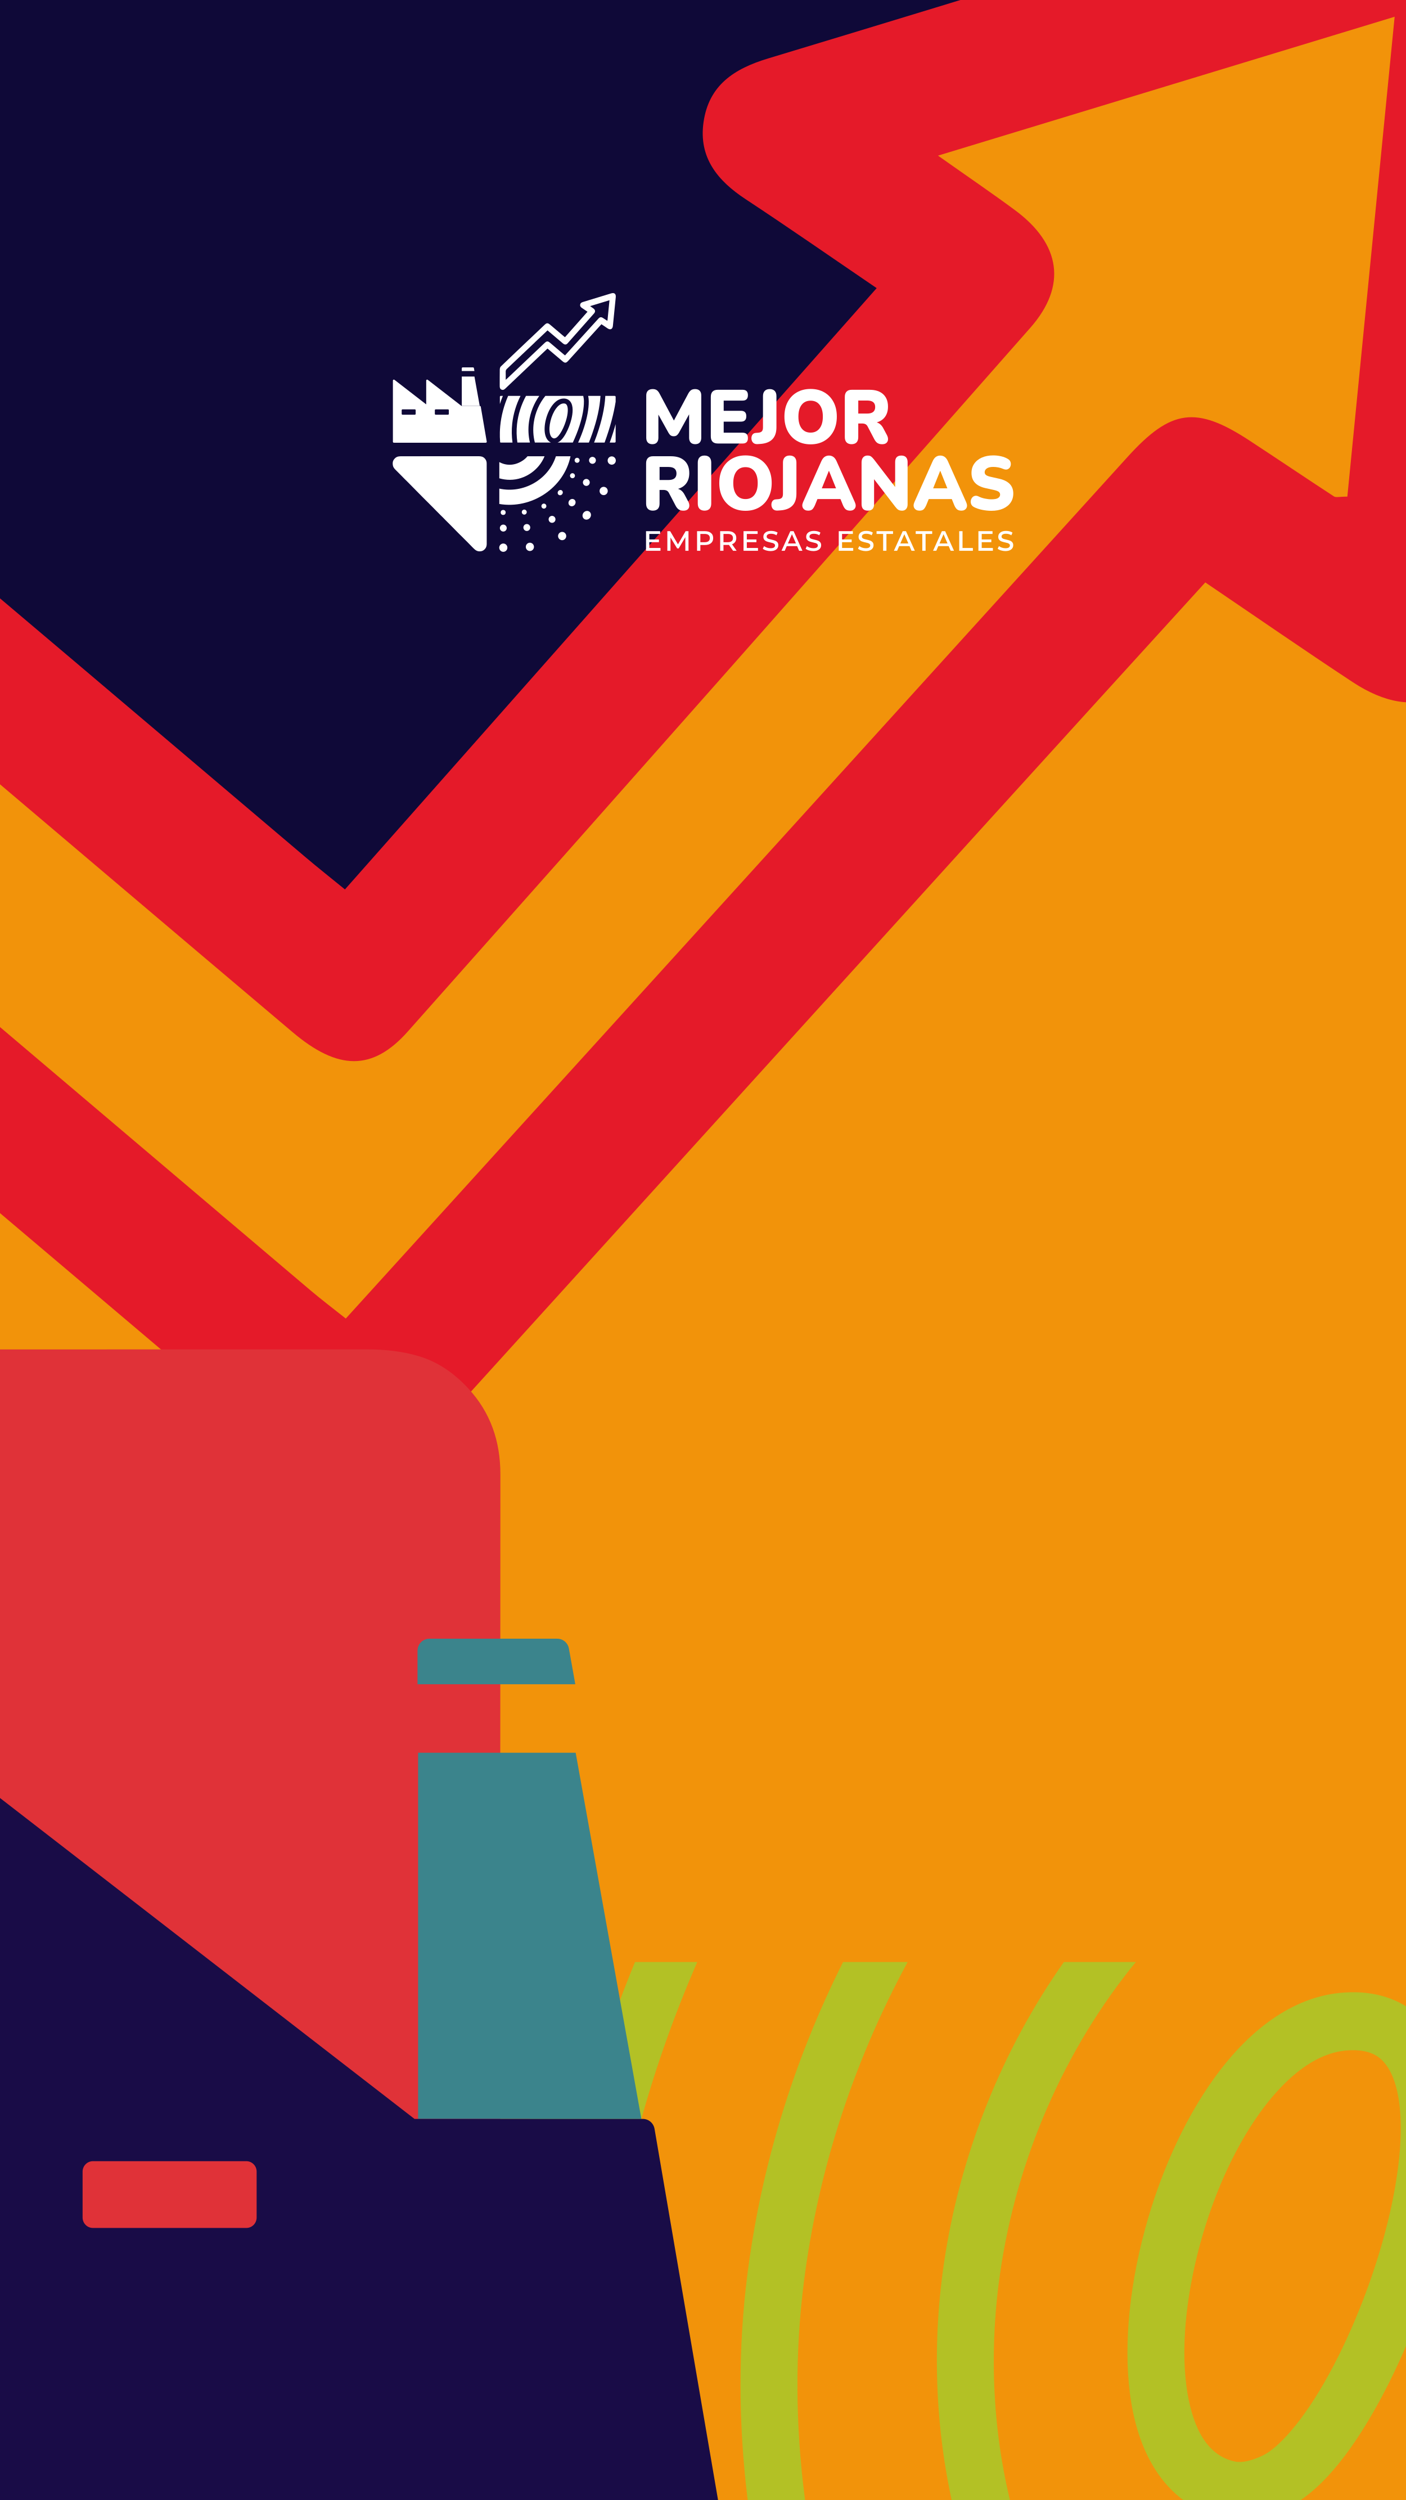 <?xml version="1.0" encoding="utf-8"?>
<!-- Generator: Adobe Illustrator 24.1.2, SVG Export Plug-In . SVG Version: 6.00 Build 0)  -->
<svg version="1.1" id="Capa_1" xmlns="http://www.w3.org/2000/svg" xmlns:xlink="http://www.w3.org/1999/xlink" x="0px" y="0px"
	 viewBox="0 0 1080 1920" style="enable-background:new 0 0 1080 1920;" xml:space="preserve">
<style type="text/css">
	.st0{fill:#F2930A;}
	.st1{clip-path:url(#SVGID_2_);}
	.st2{fill:#0F0938;}
	.st3{clip-path:url(#SVGID_4_);fill:#E51A29;}
	.st4{fill:#B3C125;}
	.st5{clip-path:url(#SVGID_6_);fill:#E03238;}
	.st6{clip-path:url(#SVGID_8_);}
	.st7{fill:#7E8E3A;}
	.st8{fill:#3B848C;}
	.st9{fill:#190C47;}
	.st10{fill:#FFFFFF;}
</style>
<g>
	<rect x="-4.72" y="-8.4" class="st0" width="1089.45" height="1936.8"/>
	<g>
		<defs>
			<rect id="SVGID_1_" x="-4.72" y="-8.4" width="1089.45" height="1252.45"/>
		</defs>
		<clipPath id="SVGID_2_">
			<use xlink:href="#SVGID_1_"  style="overflow:visible;"/>
		</clipPath>
		<g class="st1">
			<polygon class="st2" points="-54.54,-14.32 -54.54,498.89 252.42,743.63 728.79,241.9 659.09,128.99 798.38,43.77 881.86,-14.32 
							"/>
			<g>
				<defs>
					<rect id="SVGID_3_" x="-4.72" y="-8.4" width="1588.71" height="1252.45"/>
				</defs>
				<clipPath id="SVGID_4_">
					<use xlink:href="#SVGID_3_"  style="overflow:visible;"/>
				</clipPath>
				<path class="st3" d="M-374.12,713.5c25.27,27.55,64.28,39.49,89.37,66.85c-20.59,19.97-150.18,141.9-169.62,160.36
					c-110.93,105.32-221.61,210.91-333.28,315.41c-16.49,15.43-22.79,31.04-22.08,53.29c1.44,45.66,0.43,91.4,0.43,145.28
					c12.82-11.41,21.51-18.72,29.74-26.53c223.56-212.14,447.1-424.31,670.59-636.54c45.01-42.74,61.26-43.33,109.21-2.72
					c79.45,67.3,158.81,134.71,238.27,202.01c8.53,7.22,17.46,13.96,27.1,21.63c112.75-124.18,224.09-246.75,335.37-369.37
					c88.44-97.45,176.78-195,265.26-292.41c33.36-36.73,52.64-39.22,93.5-12.47c21.71,14.21,43.21,28.76,64.94,42.94
					c1.51,0.98,4.17,0.13,10.27,0.13c11.9-120.76,23.82-241.74,36.32-368.5c-117.22,35.64-230.23,70-350.76,106.65
					c23.52,16.61,41.61,28.9,59.19,41.91c34.98,25.88,40.18,57.98,11.71,90.31c-158.97,180.55-318.39,360.7-478.23,540.46
					c-27.19,30.58-53.74,29.75-88.36,0.49c-91.6-77.38-183.01-154.99-276.41-234.13c-84.58,80.06-168.3,159.29-254.5,240.89
					c-24.67-26.86-48.03-52.29-73.41-79.92c35.69-34.02,69.93-66.74,104.25-99.37c55.85-53.08,111.8-106.05,167.63-159.15
					c43.08-40.97,60.21-41.57,106.66-2.33c78.68,66.46,157.16,133.15,235.77,199.7c9.34,7.91,18.94,15.5,30.15,24.64
					C401.71,528.41,536.73,375.78,673.4,221.26c-35.47-24.14-67.85-46.69-100.77-68.37c-21.39-14.08-36.12-31.86-32.22-59.06
					c4.08-28.5,23.57-41.09,49.62-48.95C761.05-6.77,931.72-59.58,1102.63-111.59c58-17.65,89.09,9.48,82.93,70.99
					c-17.32,172.8-34.57,345.61-51.86,518.41c-5.88,58.79-45.48,78.35-94.48,46.11c-37.51-24.68-74.44-50.28-113.39-76.67
					C869.37,509.3,814.46,569.51,759.7,629.87C614.1,790.35,468.56,950.89,322.99,1111.4c-37.67,41.54-59.98,42.88-102.97,6.46
					c-89.78-76.05-179.58-152.06-271.53-229.9c-42.54,40.12-84.49,79.46-126.2,119.05c-211.2,200.47-422.39,400.95-633.41,601.61
					c-20.4,19.4-40.75,37.39-71.31,24.86c-31.81-13.04-35.22-40.34-35.02-70.74c0.66-98.33-0.74-196.69,1.11-294.98
					c0.35-18.84,6.56-43.17,19.1-55.31C-756.43,1076.15-519.55,851.59-374.12,713.5z"/>
			</g>
		</g>
	</g>
	<rect x="406.91" y="1506.68" class="st4" width="677.82" height="421.73"/>
	<g>
		<defs>
			<rect id="SVGID_5_" x="-4.72" y="732.56" width="738.22" height="1195.84"/>
		</defs>
		<clipPath id="SVGID_6_">
			<use xlink:href="#SVGID_5_"  style="overflow:visible;"/>
		</clipPath>
		<path class="st5" d="M384.27,1661.87c0,174.63-0.13,349.26,0.21,523.89c0.04,17.97-2.51,34.97-10.5,50.75
			c-8.1,16-20.4,28.35-35.49,37.96c-17.01,10.82-35.44,12.64-55.02,11.81c-20.99-0.89-38.18-10.05-53.82-22.62
			c-11.35-9.13-21.46-19.88-31.87-30.17c-11.1-10.98-21.9-22.28-32.83-33.45c-12.99-13.28-25.91-26.64-38.99-39.82
			c-9.93-10-20.16-19.7-30.09-29.69c-12.43-12.5-24.62-25.24-37.07-37.73c-7.47-7.5-15.28-14.65-22.84-22.07
			c-6.39-6.26-12.64-12.67-18.94-19.01c-11.9-11.99-23.86-23.92-35.69-35.98c-11.36-11.58-22.57-23.31-33.89-34.92
			c-5.36-5.49-10.86-10.83-16.25-16.29c-13.14-13.31-26.17-26.73-39.4-39.95c-15.76-15.76-31.79-31.24-47.5-47.05
			c-11.65-11.72-22.84-23.92-34.48-35.64c-11.22-11.31-22.82-22.23-34.15-33.43c-5.67-5.6-11.04-11.5-16.66-17.15
			c-13.54-13.6-27.19-27.08-40.71-40.7c-11.27-11.35-22.38-22.87-33.62-34.25c-10.79-10.92-21.67-21.74-32.47-32.65
			c-11.93-12.04-23.75-24.19-35.74-36.17c-11.79-11.78-23.77-23.37-35.58-35.13c-10.68-10.62-21.24-21.36-31.86-32.05
			c-17.31-17.43-34.63-34.84-51.91-52.3c-13.2-13.34-26.34-26.74-39.51-40.11c-18.31-18.59-36.62-37.18-54.95-55.76
			c-19.94-20.21-39.83-40.47-59.9-60.56c-12.88-12.89-26.16-25.37-39.03-38.26c-13.35-13.36-26.35-27.08-39.65-40.51
			c-25.73-25.97-51.52-51.88-77.35-77.76c-13.61-13.64-26.25-28.4-32.61-46.72c-4.05-11.66-5.02-24.79-5.36-37.31
			c-0.57-20.86,6.01-40.03,18.97-56.24c15.44-19.3,34.57-33.27,59.74-36.13c12.04-1.36,24.2-2.33,36.31-2.34
			c339.38-0.12,678.75-0.09,1018.13-0.14c13.51,0,26.75,1.33,39.75,5.21c15.07,4.5,27.42,13.32,37.99,24.72
			c17.12,18.45,24.73,40.61,24.71,65.95C384.2,1308.71,384.26,1485.29,384.27,1661.87z"/>
	</g>
	<g>
		<defs>
			<rect id="SVGID_7_" x="405.83" y="1506.01" width="678.89" height="422.39"/>
		</defs>
		<clipPath id="SVGID_8_">
			<use xlink:href="#SVGID_7_"  style="overflow:visible;"/>
		</clipPath>
		<g class="st6">
			<path class="st0" d="M724.8,1740.02c12.1-84.74,44.77-165.98,92.88-234.01H697.56c-43.27,79.51-71.31,166.87-81.23,256.23
				c-6.13,55.19-4.67,111.24,3.25,166.17h113.36C718.8,1868.44,715.7,1803.66,724.8,1740.02z"/>
			<path class="st0" d="M575.44,1928.4c-7.64-56.66-8.91-114.34-2.6-171.15c9.69-87.15,35.47-172.5,75.09-251.24H535.88
				c-38.07,87.16-62.55,179.16-71.39,272.4c-1.85,19.18-2.95,38.46-3.44,57.79v41.63c0.39,16.05,1.25,32.1,2.55,48.13
				c1.51,1.5,3.57,2.44,5.85,2.44H575.44z"/>
			<path class="st0" d="M768.11,1746.41c-8.83,61.83-5.24,124.72,9.81,181.99h145.67c-26.87-11.99-45.63-38.43-53.38-76.65
				c-7.37-36.28-4.92-82.61,6.89-130.48c11.69-47.46,31.48-92.06,55.68-125.56c29.23-40.44,63.59-63.11,99.35-65.57
				c27.12-1.97,49.74,6.97,65.09,25.62c32.29,39.19,23.98,109.14,11.33,160.91c-10.56,43.2-28.42,89.59-49,127.31
				c-23.46,43.03-47.27,70.57-70.76,81.85c-2.04,0.98-4.01,1.74-6,2.57h138.54c23.75-51.05,44.37-102.52,60.18-151.81
				c27.28-84.98,40.83-159.36,40.26-221.07c-0.17-17.99-2.36-34.39-6.14-49.51H873.01C818.04,1572.89,780.81,1657.5,768.11,1746.41z
				"/>
			<path class="st7" d="M1508.87,1514.54c0-4.71-3.76-8.54-8.4-8.54h-85.18c-0.11,2.33-0.03,4.52-0.18,6.87
				c-6.46,105.4-31.7,219.97-77.17,350.23c-7.48,21.45-15.65,43.27-24.21,65.29h94.96c1.01-2.74,2.11-5.54,3.1-8.27
				c46.97-129.17,78.87-248.09,97.08-360.98V1514.54z"/>
			<path class="st0" d="M461.05,1514.54v65.26c7.97-24.89,16.98-49.52,27.01-73.8h-18.61
				C464.81,1506.01,461.05,1509.83,461.05,1514.54z"/>
			<path class="st0" d="M1021.28,1822.39c18.78-34.43,35.12-76.88,44.79-116.46c14.01-57.31,13.12-102.76-2.4-121.6
				c-3.91-4.75-11.14-11.05-28.63-9.78c-28.38,1.94-52.09,26.91-66.99,47.51c-20.92,28.95-38.15,68.03-48.51,110.03
				c-10.23,41.51-12.54,80.82-6.48,110.67c5.67,27.93,17.73,43.93,35.83,47.56c5.25,1.02,12.43-0.54,21.22-4.75
				C981.05,1880.33,1000.23,1860.97,1021.28,1822.39z"/>
			<path class="st7" d="M1508.87,1919.86v-158.42c-15.02,53.97-32.81,109.5-53.52,166.96h45.13
				C1505.11,1928.4,1508.87,1924.57,1508.87,1919.86z"/>
			<path class="st7" d="M1371.43,1510.1c0.08-1.33,0.13-2.74,0.2-4.1h-111c3.07,15.45,4.75,31.83,4.91,49.09
				c0.61,66.54-13.66,145.71-42.42,235.3c-14.4,44.9-32.76,91.51-53.6,138h97.17c10.82-27.15,20.84-53.9,30.01-80.18
				C1340.78,1721.9,1365.23,1611.3,1371.43,1510.1z"/>
		</g>
	</g>
	<g>
		<path class="st8" d="M428.07,1258.4l-98.27,0c-2.4,0-4.74,0.99-6.45,2.72c-1.68,1.71-2.64,4.1-2.64,6.53v25.74h121.2l-4.9-27.4
			C436.22,1261.6,432.45,1258.4,428.07,1258.4z"/>
		<polygon class="st8" points="321.15,1627.17 492.67,1627.17 442.19,1345.98 321.15,1345.98 		"/>
		<path class="st9" d="M502.78,1634.84c-0.76-4.43-4.52-7.67-8.95-7.67H318.4l-323.12-250.1v551.33h557.74L502.78,1634.84z
			 M197.13,1702.89c0,2.14-0.82,4.14-2.3,5.66c-1.49,1.51-3.46,2.34-5.58,2.34H71.33c-2.08,0-4.12-0.85-5.56-2.34
			c-1.49-1.49-2.33-3.54-2.33-5.66v-35.26c0-2.1,0.84-4.17,2.33-5.66c1.44-1.47,3.48-2.34,5.56-2.34h117.92
			c2.12,0,4.09,0.85,5.58,2.36c1.48,1.49,2.3,3.52,2.3,5.64V1702.89z"/>
	</g>
	<g>
		<g>
			<path class="st10" d="M501.08,341.11c-1.5,0-2.65-0.43-3.46-1.29c-0.81-0.86-1.21-2.07-1.21-3.63V303.7
				c0-1.6,0.43-2.82,1.29-3.66c0.86-0.84,2.08-1.26,3.65-1.26c1.27,0,2.31,0.26,3.09,0.79c0.79,0.53,1.5,1.4,2.14,2.6l11.07,20.78
				l11.07-20.78c0.67-1.21,1.4-2.08,2.16-2.6c0.77-0.53,1.81-0.79,3.12-0.79c1.46,0,2.6,0.42,3.43,1.26
				c0.82,0.84,1.24,2.06,1.24,3.66v32.48c0,1.56-0.39,2.77-1.18,3.63c-0.79,0.86-1.95,1.29-3.49,1.29c-1.5,0-2.65-0.43-3.46-1.29
				c-0.81-0.86-1.21-2.07-1.21-3.63v-18.03l-7.87,14.28c-0.53,0.86-1.08,1.5-1.66,1.93c-0.58,0.43-1.36,0.64-2.33,0.64
				c-0.94,0-1.71-0.21-2.3-0.64c-0.6-0.43-1.14-1.07-1.63-1.93l-7.81-14.05v17.79c0,1.56-0.39,2.77-1.18,3.63
				C503.77,340.68,502.61,341.11,501.08,341.11z"/>
			<path class="st10" d="M551.39,340.58c-3.6,0-5.4-1.85-5.4-5.56v-30.14c0-3.71,1.8-5.56,5.4-5.56h19.06c2.7,0,4.05,1.37,4.05,4.1
				c0,2.81-1.35,4.21-4.05,4.21h-14.56v7.84h13.32c2.7,0,4.05,1.39,4.05,4.16c0,2.77-1.35,4.16-4.05,4.16h-13.32v8.49h14.56
				c2.7,0,4.05,1.38,4.05,4.15c0,2.77-1.35,4.16-4.05,4.16H551.39z"/>
			<path class="st10" d="M581.86,341.05c-1.5,0.08-2.65-0.32-3.46-1.2c-0.81-0.88-1.21-2-1.21-3.37c0-1.05,0.28-1.97,0.84-2.75
				c0.56-0.78,1.41-1.21,2.53-1.29l1.57-0.12c1.39-0.08,2.39-0.42,3.01-1.03c0.62-0.6,0.93-1.61,0.93-3.01v-24.06
				c0-1.76,0.45-3.1,1.35-4.04c0.9-0.94,2.17-1.4,3.82-1.4c1.65,0,2.92,0.47,3.82,1.4c0.9,0.94,1.35,2.28,1.35,4.04v23.88
				c0,8.04-4.18,12.31-12.54,12.82L581.86,341.05z"/>
			<path class="st10" d="M622.67,341.22c-4.01,0-7.52-0.89-10.54-2.66c-3.02-1.78-5.37-4.26-7.06-7.46
				c-1.69-3.2-2.53-6.93-2.53-11.18c0-4.29,0.83-8.03,2.5-11.21c1.67-3.18,4.02-5.65,7.05-7.4c3.04-1.76,6.56-2.63,10.57-2.63
				c4.01,0,7.52,0.88,10.54,2.63c3.02,1.76,5.37,4.22,7.06,7.4c1.69,3.18,2.53,6.92,2.53,11.21c0,4.25-0.84,7.98-2.53,11.18
				c-1.69,3.2-4.04,5.69-7.06,7.46C630.2,340.34,626.68,341.22,622.67,341.22z M622.67,332.21c2.92,0,5.22-1.08,6.89-3.25
				c1.67-2.17,2.5-5.18,2.5-9.04c0-3.86-0.83-6.87-2.47-9.01c-1.65-2.15-3.95-3.22-6.92-3.22c-2.96,0-5.27,1.07-6.91,3.22
				c-1.65,2.15-2.47,5.15-2.47,9.01c0,3.86,0.82,6.88,2.47,9.04C617.41,331.13,619.71,332.21,622.67,332.21z"/>
			<path class="st10" d="M654.1,341.11c-1.65,0-2.92-0.47-3.82-1.4c-0.9-0.94-1.35-2.28-1.35-4.04v-30.9c0-1.76,0.45-3.1,1.35-4.04
				c0.9-0.94,2.19-1.4,3.88-1.4h13.83c4.5,0,7.97,1.14,10.43,3.42c2.45,2.28,3.68,5.45,3.68,9.51c0,3.08-0.74,5.67-2.22,7.76
				c-1.48,2.09-3.63,3.54-6.44,4.36c2.1,0.59,3.79,2.09,5.06,4.51l2.81,5.27c0.6,1.17,0.87,2.28,0.81,3.34
				c-0.06,1.05-0.46,1.92-1.21,2.6c-0.75,0.68-1.86,1.03-3.32,1.03c-1.46,0-2.65-0.3-3.57-0.91c-0.92-0.6-1.73-1.59-2.45-2.96
				l-5.12-9.77c-0.45-0.86-1.02-1.45-1.71-1.78c-0.69-0.33-1.49-0.5-2.39-0.5h-3.09v10.48c0,1.76-0.44,3.1-1.32,4.04
				C657.07,340.64,655.79,341.11,654.1,341.11z M659.27,317.58h6.86c4.08,0,6.13-1.68,6.13-5.03c0-3.32-2.04-4.97-6.13-4.97h-6.86
				V317.58z"/>
			<path class="st10" d="M501.47,392.14c-1.65,0-2.92-0.47-3.82-1.4c-0.9-0.94-1.35-2.28-1.35-4.04v-30.9c0-1.76,0.45-3.1,1.35-4.04
				c0.9-0.94,2.19-1.4,3.88-1.4h13.83c4.5,0,7.97,1.14,10.43,3.42c2.45,2.28,3.68,5.45,3.68,9.51c0,3.08-0.74,5.67-2.22,7.76
				c-1.48,2.09-3.63,3.54-6.44,4.36c2.1,0.59,3.79,2.09,5.06,4.51l2.81,5.27c0.6,1.17,0.87,2.28,0.81,3.34
				c-0.06,1.05-0.46,1.92-1.21,2.6c-0.75,0.68-1.86,1.03-3.32,1.03c-1.46,0-2.65-0.3-3.57-0.91c-0.92-0.6-1.73-1.59-2.45-2.96
				l-5.12-9.77c-0.45-0.86-1.02-1.45-1.71-1.78c-0.69-0.33-1.49-0.5-2.39-0.5h-3.09v10.48c0,1.76-0.44,3.1-1.32,4.04
				C504.44,391.67,503.16,392.14,501.47,392.14z M506.64,368.61h6.86c4.08,0,6.13-1.68,6.13-5.03c0-3.32-2.04-4.98-6.13-4.98h-6.86
				V368.61z"/>
			<path class="st10" d="M541.16,392.14c-1.65,0-2.92-0.47-3.82-1.4c-0.9-0.94-1.35-2.3-1.35-4.1v-31.31c0-1.79,0.45-3.16,1.35-4.1
				c0.9-0.94,2.17-1.4,3.82-1.4c1.65,0,2.92,0.47,3.82,1.4c0.9,0.94,1.35,2.3,1.35,4.1v31.31c0,1.8-0.44,3.16-1.32,4.1
				C544.13,391.67,542.84,392.14,541.16,392.14z"/>
			<path class="st10" d="M572.64,392.26c-4.01,0-7.52-0.89-10.54-2.66c-3.02-1.78-5.37-4.26-7.06-7.46
				c-1.69-3.2-2.53-6.93-2.53-11.18c0-4.29,0.83-8.03,2.5-11.21c1.67-3.18,4.02-5.65,7.06-7.4c3.04-1.76,6.56-2.63,10.57-2.63
				c4.01,0,7.52,0.88,10.54,2.63c3.02,1.76,5.37,4.23,7.06,7.4c1.69,3.18,2.53,6.92,2.53,11.21c0,4.25-0.84,7.98-2.53,11.18
				c-1.69,3.2-4.04,5.69-7.06,7.46C580.16,391.37,576.65,392.26,572.64,392.26z M572.64,383.25c2.92,0,5.22-1.08,6.89-3.25
				c1.67-2.17,2.5-5.18,2.5-9.04c0-3.86-0.83-6.87-2.47-9.01c-1.65-2.14-3.95-3.22-6.92-3.22c-2.96,0-5.27,1.07-6.91,3.22
				c-1.65,2.15-2.47,5.15-2.47,9.01c0,3.86,0.82,6.88,2.47,9.04S569.68,383.25,572.64,383.25z"/>
			<path class="st10" d="M597.21,392.08c-1.5,0.08-2.65-0.32-3.46-1.2s-1.21-2-1.21-3.37c0-1.05,0.28-1.97,0.84-2.75
				s1.41-1.21,2.53-1.29l1.57-0.12c1.39-0.08,2.39-0.42,3.01-1.03c0.62-0.6,0.93-1.61,0.93-3.01v-24.06c0-1.76,0.45-3.1,1.35-4.04
				c0.9-0.94,2.17-1.4,3.82-1.4c1.65,0,2.92,0.47,3.82,1.4c0.9,0.94,1.35,2.28,1.35,4.04v23.88c0,8.04-4.18,12.31-12.54,12.82
				L597.21,392.08z"/>
			<path class="st10" d="M620.76,392.14c-1.76,0-3.06-0.62-3.88-1.87c-0.82-1.25-0.82-2.81,0-4.68l14-31.37
				c0.68-1.52,1.5-2.63,2.47-3.34c0.97-0.7,2.12-1.05,3.43-1.05c1.27,0,2.4,0.35,3.37,1.05c0.97,0.7,1.8,1.82,2.47,3.34l14,31.37
				c0.86,1.91,0.9,3.48,0.11,4.71c-0.79,1.23-2.02,1.84-3.71,1.84c-1.5,0-2.65-0.35-3.46-1.05c-0.81-0.7-1.53-1.83-2.16-3.39
				l-1.8-4.45H627.9l-1.8,4.45c-0.67,1.56-1.37,2.69-2.08,3.39C623.31,391.79,622.22,392.14,620.76,392.14z M636.67,361.59
				l-5.4,13.4h10.91l-5.4-13.4H636.67z"/>
			<path class="st10" d="M666.63,392.14c-3.22,0-4.83-1.7-4.83-5.09v-31.9c0-1.72,0.41-3.03,1.24-3.95
				c0.82-0.92,1.91-1.38,3.26-1.38c1.2,0,2.13,0.23,2.78,0.7c0.66,0.47,1.41,1.25,2.28,2.34L687.6,374v-19.14
				c0-3.36,1.59-5.03,4.78-5.03c1.57,0,2.76,0.44,3.57,1.32c0.81,0.88,1.21,2.12,1.21,3.72v32.43c0,1.48-0.37,2.66-1.12,3.54
				c-0.75,0.88-1.76,1.32-3.04,1.32s-2.28-0.24-3.01-0.7c-0.73-0.47-1.51-1.25-2.33-2.34l-16.25-21.13v19.08
				C671.41,390.44,669.82,392.14,666.63,392.14z"/>
			<path class="st10" d="M706.27,392.14c-1.76,0-3.06-0.62-3.88-1.87c-0.82-1.25-0.82-2.81,0-4.68l14-31.37
				c0.68-1.52,1.5-2.63,2.47-3.34c0.97-0.7,2.12-1.05,3.43-1.05c1.27,0,2.4,0.35,3.37,1.05c0.97,0.7,1.8,1.82,2.47,3.34l14,31.37
				c0.86,1.91,0.9,3.48,0.11,4.71c-0.79,1.23-2.02,1.84-3.71,1.84c-1.5,0-2.65-0.35-3.46-1.05c-0.81-0.7-1.53-1.83-2.16-3.39
				l-1.8-4.45h-17.71l-1.8,4.45c-0.67,1.56-1.37,2.69-2.08,3.39C708.82,391.79,707.73,392.14,706.27,392.14z M722.18,361.59
				l-5.4,13.4h10.91l-5.4-13.4H722.18"/>
			<path class="st10" d="M761.53,392.26c-2.29,0-4.64-0.24-7.06-0.73c-2.42-0.49-4.49-1.18-6.21-2.08
				c-1.01-0.51-1.72-1.19-2.14-2.05c-0.41-0.86-0.56-1.75-0.45-2.66c0.11-0.92,0.43-1.74,0.96-2.46c0.52-0.72,1.22-1.21,2.08-1.46
				c0.86-0.25,1.84-0.13,2.92,0.38c1.42,0.74,3.04,1.3,4.84,1.67c1.8,0.37,3.48,0.56,5.06,0.56c2.47,0,4.21-0.34,5.2-1.03
				c0.99-0.68,1.49-1.53,1.49-2.55c0-0.9-0.35-1.62-1.04-2.17c-0.69-0.55-1.92-1.01-3.68-1.4l-6.58-1.46
				c-7.12-1.6-10.68-5.48-10.68-11.65c0-2.69,0.7-5.05,2.11-7.08c1.41-2.03,3.36-3.6,5.87-4.71c2.51-1.11,5.43-1.67,8.77-1.67
				c1.95,0,3.92,0.22,5.93,0.67c2,0.45,3.74,1.12,5.2,2.02c1.12,0.63,1.84,1.47,2.14,2.55c0.3,1.07,0.26,2.12-0.11,3.13
				c-0.37,1.02-1.04,1.76-2,2.22c-0.96,0.47-2.16,0.39-3.63-0.23c-1.12-0.51-2.36-0.89-3.71-1.14c-1.35-0.25-2.66-0.38-3.93-0.38
				c-2.1,0-3.71,0.38-4.83,1.14c-1.12,0.76-1.69,1.75-1.69,2.96c0,0.86,0.34,1.56,1.01,2.11c0.67,0.55,1.87,1.02,3.6,1.4l6.52,1.46
				c7.23,1.6,10.85,5.39,10.85,11.36c0,2.69-0.69,5.03-2.08,7.02c-1.39,1.99-3.34,3.53-5.85,4.62
				C767.9,391.71,764.94,392.26,761.53,392.26z"/>
		</g>
		<g>
			<path class="st10" d="M507.34,420.81v2.15h-11.1V407.9h10.82v2.12h-8.29v4.24h7.38v2.09h-7.38v4.45H507.34z"/>
			<path class="st10" d="M526.45,422.95l-0.03-10.44l-5.11,8.64h-1.17l-5.11-8.4v10.2h-2.42V407.9h2.16l6,10.12l5.89-10.12h2.19
				l0.03,15.06H526.45z"/>
			<path class="st10" d="M546.13,409.3c1.13,0.94,1.69,2.23,1.69,3.9c0,1.68-0.57,2.99-1.69,3.92c-1.13,0.94-2.68,1.4-4.64,1.4
				h-3.52v4.43h-2.53V407.9h6.05C543.45,407.9,545,408.37,546.13,409.3z M544.26,415.56c0.67-0.55,1-1.33,1-2.36s-0.33-1.81-1-2.36
				c-0.67-0.55-1.65-0.82-2.93-0.82h-3.36v6.36h3.36C542.62,416.38,543.6,416.11,544.26,415.56z"/>
			<path class="st10" d="M563.1,422.95l-3.18-4.51c-0.14,0.02-0.36,0.03-0.68,0.03h-3.52v4.48h-2.53V407.9h6.05
				c1.96,0,3.51,0.47,4.64,1.4s1.69,2.23,1.69,3.9c0,1.15-0.28,2.13-0.85,2.94c-0.57,0.81-1.37,1.42-2.41,1.83l3.52,4.98H563.1z
				 M562.02,415.56c0.67-0.55,1-1.33,1-2.36s-0.33-1.81-1-2.36c-0.67-0.55-1.65-0.82-2.93-0.82h-3.36v6.36h3.36
				C560.37,416.38,561.35,416.11,562.02,415.56z"/>
			<path class="st10" d="M582.23,420.81v2.15h-11.1V407.9h10.82v2.12h-8.29v4.24h7.38v2.09h-7.38v4.45H582.23z"/>
			<path class="st10" d="M588.48,422.68c-1.09-0.33-1.93-0.76-2.54-1.31l0.99-2.01c0.59,0.49,1.33,0.89,2.23,1.19
				c0.89,0.3,1.82,0.45,2.78,0.45c1.17,0,2.02-0.2,2.57-0.58c0.55-0.39,0.82-0.89,0.82-1.51c0-0.48-0.16-0.87-0.48-1.17
				c-0.32-0.3-0.73-0.53-1.21-0.69c-0.49-0.16-1.15-0.33-1.98-0.5c-1.13-0.25-2.05-0.5-2.75-0.77c-0.7-0.27-1.3-0.69-1.8-1.26
				c-0.49-0.57-0.74-1.36-0.74-2.35c0-1.34,0.54-2.43,1.6-3.25c1.07-0.82,2.52-1.23,4.37-1.23c0.94,0,1.85,0.11,2.72,0.33
				c0.88,0.22,1.63,0.54,2.26,0.97l-0.91,2.07c-1.13-0.79-2.51-1.19-4.15-1.19c-1.13,0-1.97,0.2-2.53,0.6
				c-0.56,0.4-0.83,0.91-0.83,1.55c0,0.48,0.16,0.87,0.48,1.17c0.32,0.3,0.73,0.53,1.22,0.69c0.5,0.16,1.16,0.33,2,0.5
				c1.15,0.26,2.06,0.53,2.75,0.78c0.69,0.26,1.28,0.67,1.77,1.23c0.49,0.57,0.74,1.32,0.74,2.28c0,1.38-0.53,2.47-1.6,3.29
				c-1.07,0.81-2.54,1.22-4.42,1.22C590.68,423.17,589.56,423,588.48,422.68z"/>
			<path class="st10" d="M612.29,419.38h-7.95l-1.56,3.58h-2.48l6.78-15.06h2.5l6.8,15.06h-2.55L612.29,419.38z M611.4,417.33
				l-3.08-7.1l-3.1,7.1H611.4z"/>
			<path class="st10" d="M621.37,422.68c-1.09-0.33-1.93-0.76-2.54-1.31l0.99-2.01c0.59,0.49,1.33,0.89,2.23,1.19
				c0.89,0.3,1.82,0.45,2.78,0.45c1.17,0,2.02-0.2,2.57-0.58c0.55-0.39,0.82-0.89,0.82-1.51c0-0.48-0.16-0.87-0.48-1.17
				c-0.32-0.3-0.73-0.53-1.21-0.69c-0.49-0.16-1.15-0.33-1.98-0.5c-1.13-0.25-2.05-0.5-2.75-0.77c-0.7-0.27-1.3-0.69-1.8-1.26
				c-0.49-0.57-0.74-1.36-0.74-2.35c0-1.34,0.54-2.43,1.6-3.25c1.07-0.82,2.52-1.23,4.37-1.23c0.94,0,1.85,0.11,2.72,0.33
				c0.88,0.22,1.63,0.54,2.26,0.97l-0.91,2.07c-1.13-0.79-2.51-1.19-4.15-1.19c-1.13,0-1.97,0.2-2.53,0.6
				c-0.56,0.4-0.83,0.91-0.83,1.55c0,0.48,0.16,0.87,0.48,1.17c0.32,0.3,0.73,0.53,1.22,0.69c0.5,0.16,1.16,0.33,2,0.5
				c1.15,0.26,2.06,0.53,2.75,0.78c0.69,0.26,1.28,0.67,1.77,1.23c0.49,0.57,0.74,1.32,0.74,2.28c0,1.38-0.53,2.47-1.6,3.29
				c-1.07,0.81-2.54,1.22-4.42,1.22C623.58,423.17,622.46,423,621.37,422.68z"/>
			<path class="st10" d="M655.38,420.81v2.15h-11.1V407.9h10.82v2.12h-8.29v4.24h7.38v2.09h-7.38v4.45H655.38z"/>
			<path class="st10" d="M661.62,422.68c-1.09-0.33-1.93-0.76-2.54-1.31l0.99-2.01c0.59,0.49,1.33,0.89,2.23,1.19
				c0.89,0.3,1.82,0.45,2.78,0.45c1.17,0,2.02-0.2,2.57-0.58c0.55-0.39,0.82-0.89,0.82-1.51c0-0.48-0.16-0.87-0.48-1.17
				c-0.32-0.3-0.73-0.53-1.21-0.69c-0.49-0.16-1.15-0.33-1.98-0.5c-1.13-0.25-2.05-0.5-2.75-0.77c-0.7-0.27-1.3-0.69-1.8-1.26
				c-0.49-0.57-0.74-1.36-0.74-2.35c0-1.34,0.54-2.43,1.6-3.25c1.07-0.82,2.52-1.23,4.37-1.23c0.94,0,1.85,0.11,2.72,0.33
				c0.88,0.22,1.63,0.54,2.26,0.97l-0.91,2.07c-1.13-0.79-2.51-1.19-4.15-1.19c-1.13,0-1.97,0.2-2.53,0.6
				c-0.56,0.4-0.83,0.91-0.83,1.55c0,0.48,0.16,0.87,0.48,1.17c0.32,0.3,0.73,0.53,1.22,0.69c0.5,0.16,1.16,0.33,2,0.5
				c1.15,0.26,2.06,0.53,2.75,0.78c0.69,0.26,1.28,0.67,1.77,1.23c0.49,0.57,0.74,1.32,0.74,2.28c0,1.38-0.53,2.47-1.6,3.29
				c-1.07,0.81-2.54,1.22-4.42,1.22C663.83,423.17,662.71,423,661.62,422.68z"/>
			<path class="st10" d="M678.38,410.02h-5.06v-2.12h12.64v2.12h-5.06v12.94h-2.53V410.02z"/>
			<path class="st10" d="M698.63,419.38h-7.95l-1.56,3.58h-2.48l6.78-15.06h2.5l6.8,15.06h-2.55L698.63,419.38z M697.75,417.33
				l-3.08-7.1l-3.1,7.1H697.75z"/>
			<path class="st10" d="M708.46,410.02h-5.06v-2.12h12.64v2.12h-5.06v12.94h-2.53V410.02z"/>
			<path class="st10" d="M728.71,419.38h-7.95l-1.56,3.58h-2.48l6.78-15.06h2.5l6.8,15.06h-2.55L728.71,419.38z M727.83,417.33
				l-3.08-7.1l-3.1,7.1H727.83z"/>
			<path class="st10" d="M736.82,407.9h2.53v12.91h7.95v2.15h-10.48V407.9z"/>
			<path class="st10" d="M762.66,420.81v2.15h-11.1V407.9h10.82v2.12h-8.29v4.24h7.38v2.09h-7.38v4.45H762.66z"/>
			<path class="st10" d="M768.9,422.68c-1.09-0.33-1.93-0.76-2.54-1.31l0.99-2.01c0.59,0.49,1.33,0.89,2.23,1.19
				c0.89,0.3,1.82,0.45,2.78,0.45c1.17,0,2.02-0.2,2.57-0.58c0.55-0.39,0.82-0.89,0.82-1.51c0-0.48-0.16-0.87-0.48-1.17
				c-0.32-0.3-0.73-0.53-1.21-0.69c-0.49-0.16-1.15-0.33-1.98-0.5c-1.13-0.25-2.05-0.5-2.75-0.77c-0.7-0.27-1.3-0.69-1.8-1.26
				c-0.49-0.57-0.74-1.36-0.74-2.35c0-1.34,0.54-2.43,1.6-3.25c1.07-0.82,2.52-1.23,4.37-1.23c0.94,0,1.85,0.11,2.72,0.33
				c0.88,0.22,1.63,0.54,2.26,0.97l-0.91,2.07c-1.13-0.79-2.51-1.19-4.14-1.19c-1.13,0-1.97,0.2-2.53,0.6
				c-0.56,0.4-0.83,0.91-0.83,1.55c0,0.48,0.16,0.87,0.48,1.17c0.32,0.3,0.73,0.53,1.22,0.69c0.5,0.16,1.16,0.33,2,0.5
				c1.15,0.26,2.06,0.53,2.75,0.78c0.69,0.26,1.28,0.67,1.77,1.23c0.49,0.57,0.74,1.32,0.74,2.28c0,1.38-0.53,2.47-1.6,3.29
				c-1.07,0.81-2.54,1.22-4.42,1.22C771.1,423.17,769.99,423,768.9,422.68z"/>
		</g>
		<path class="st10" d="M406.91,260.25c1.07,1.17,2.72,1.67,3.79,2.83c-0.87,0.85-6.37,6.01-7.19,6.8
			c-4.7,4.46-9.39,8.94-14.13,13.37c-0.7,0.65-0.97,1.32-0.94,2.26c0.06,1.94,0.02,3.87,0.02,6.16c0.54-0.48,0.91-0.79,1.26-1.12
			c9.48-8.99,18.95-17.98,28.42-26.98c1.91-1.81,2.6-1.84,4.63-0.12c3.37,2.85,6.73,5.71,10.1,8.56c0.36,0.31,0.74,0.59,1.15,0.92
			c4.78-5.26,9.5-10.46,14.21-15.66c3.75-4.13,7.49-8.26,11.24-12.39c1.41-1.56,2.23-1.66,3.96-0.53c0.92,0.6,1.83,1.22,2.75,1.82
			c0.06,0.04,0.18,0.01,0.44,0.01c0.5-5.12,1.01-10.25,1.54-15.62c-4.97,1.51-9.76,2.97-14.87,4.52c1,0.7,1.76,1.23,2.51,1.78
			c1.48,1.1,1.7,2.46,0.5,3.83c-6.74,7.65-13.49,15.29-20.27,22.91c-1.15,1.3-2.28,1.26-3.75,0.02c-3.88-3.28-7.76-6.57-11.72-9.92
			c-3.58,3.39-7.13,6.75-10.79,10.21c-1.05-1.14-2.04-2.22-3.11-3.39c1.51-1.44,2.96-2.83,4.42-4.21c2.37-2.25,4.74-4.49,7.1-6.75
			c1.83-1.74,2.55-1.76,4.52-0.1c3.33,2.82,6.66,5.64,9.99,8.46c0.4,0.34,0.8,0.66,1.28,1.04c5.8-6.55,11.52-13.02,17.31-19.57
			c-1.5-1.02-2.88-1.98-4.27-2.9c-0.91-0.6-1.53-1.35-1.37-2.5c0.17-1.21,1-1.74,2.1-2.07c7.25-2.19,14.48-4.43,21.73-6.63
			c2.46-0.75,3.78,0.4,3.51,3.01c-0.73,7.32-1.47,14.65-2.2,21.97c-0.25,2.49-1.93,3.32-4,1.95c-1.59-1.05-3.16-2.13-4.81-3.25
			c-2.39,2.63-4.72,5.18-7.04,7.74c-6.17,6.8-12.34,13.61-18.51,20.41c-1.6,1.76-2.54,1.82-4.36,0.27
			c-3.81-3.22-7.61-6.44-11.51-9.74c-1.8,1.7-3.58,3.37-5.35,5.05c-8.95,8.5-17.9,16.99-26.85,25.5c-0.86,0.82-1.73,1.58-3.02,1.05
			c-1.35-0.55-1.49-1.71-1.48-3c0.03-4.17-0.03-8.34,0.05-12.5c0.02-0.8,0.28-1.83,0.81-2.34
			C390.71,275.62,400.75,266.1,406.91,260.25z"/>
		<path class="st10" d="M373.86,386.89c0,10.2-0.01,20.41,0.01,30.61c0,1.05-0.15,2.04-0.61,2.97c-0.47,0.94-1.19,1.66-2.07,2.22
			c-0.99,0.63-2.07,0.74-3.22,0.69c-1.23-0.05-2.23-0.59-3.14-1.32c-0.66-0.53-1.25-1.16-1.86-1.76c-0.65-0.64-1.28-1.3-1.92-1.95
			c-0.76-0.78-1.51-1.56-2.28-2.33c-0.58-0.58-1.18-1.15-1.76-1.73c-0.73-0.73-1.44-1.47-2.17-2.2c-0.44-0.44-0.89-0.86-1.33-1.29
			c-0.37-0.37-0.74-0.74-1.11-1.11c-0.7-0.7-1.39-1.4-2.09-2.1c-0.66-0.68-1.32-1.36-1.98-2.04c-0.31-0.32-0.63-0.63-0.95-0.95
			c-0.77-0.78-1.53-1.56-2.3-2.33c-0.92-0.92-1.86-1.83-2.78-2.75c-0.68-0.69-1.33-1.4-2.02-2.08c-0.66-0.66-1.33-1.3-2-1.95
			c-0.33-0.33-0.65-0.67-0.97-1c-0.79-0.79-1.59-1.58-2.38-2.38c-0.66-0.66-1.31-1.34-1.96-2c-0.63-0.64-1.27-1.27-1.9-1.91
			c-0.7-0.7-1.39-1.41-2.09-2.11c-0.69-0.69-1.39-1.37-2.08-2.05c-0.62-0.62-1.24-1.25-1.86-1.87c-1.01-1.02-2.02-2.04-3.03-3.06
			c-0.77-0.78-1.54-1.56-2.31-2.34c-1.07-1.09-2.14-2.17-3.21-3.26c-1.17-1.18-2.33-2.37-3.5-3.54c-0.75-0.75-1.53-1.48-2.28-2.24
			c-0.78-0.78-1.54-1.58-2.32-2.37c-1.5-1.52-3.01-3.03-4.52-4.54c-0.8-0.8-1.53-1.66-1.91-2.73c-0.24-0.68-0.29-1.45-0.31-2.18
			c-0.03-1.22,0.35-2.34,1.11-3.29c0.9-1.13,2.02-1.94,3.49-2.11c0.7-0.08,1.41-0.14,2.12-0.14c19.83-0.01,39.66-0.01,59.49-0.01
			c0.79,0,1.56,0.08,2.32,0.3c0.88,0.26,1.6,0.78,2.22,1.44c1,1.08,1.45,2.37,1.44,3.85C373.86,366.25,373.86,376.57,373.86,386.89z
			"/>
		<g>
			<g>
				<path class="st10" d="M438.24,350.37c-5.09,24.43-29.98,40.81-54.7,36.64v-11.8c18.19,4.03,37.59-6.57,43.48-24.84H438.24z"/>
				<path class="st10" d="M418.3,350.37c-4.3,10.66-15.11,18.06-26.54,18.1c-2.85,0.01-5.61-0.4-8.22-1.16v-12.48
					c5.43,2.97,12.15,2.95,18.45-1.48c1.2-0.85,2.28-1.85,3.21-2.97H418.3z"/>
			</g>
			<g>
				<ellipse class="st10" cx="386.51" cy="393.53" rx="1.9" ry="1.93"/>
				<ellipse class="st10" cx="386.6" cy="405.52" rx="2.63" ry="2.68"/>
				<path class="st10" d="M389.74,420.57c0,1.76-1.4,3.19-3.13,3.19c-1.73,0-3.13-1.43-3.13-3.19c0-1.76,1.4-3.19,3.13-3.19
					C388.34,417.38,389.74,418.81,389.74,420.57z"/>
			</g>
			<g>
				<path class="st10" d="M404.58,392.95c0.17,1.05-0.54,2.04-1.57,2.21c-1.03,0.17-2.01-0.55-2.17-1.6
					c-0.17-1.05,0.54-2.04,1.57-2.21C403.44,391.19,404.41,391.9,404.58,392.95z"/>
				<path class="st10" d="M407.27,404.66c0.23,1.46-0.75,2.83-2.18,3.07c-1.44,0.23-2.79-0.76-3.02-2.22
					c-0.23-1.46,0.75-2.83,2.18-3.07C405.68,402.21,407.04,403.2,407.27,404.66z"/>
				<ellipse class="st10" cx="407.02" cy="419.95" rx="3.13" ry="3.19"/>
			</g>
			<g>
				<path class="st10" d="M419.4,387.65c0.55,0.91,0.27,2.09-0.62,2.65c-0.89,0.56-2.06,0.27-2.61-0.63
					c-0.55-0.91-0.27-2.09,0.62-2.65C417.68,386.45,418.85,386.74,419.4,387.65z"/>
				<path class="st10" d="M426.29,397.42c0.76,1.26,0.38,2.91-0.86,3.68c-1.24,0.77-2.86,0.38-3.62-0.88
					c-0.76-1.26-0.38-2.91,0.86-3.68C423.9,395.77,425.52,396.16,426.29,397.42z"/>
				<path class="st10" d="M434.48,409.97c0.91,1.5,0.45,3.46-1.03,4.38c-1.47,0.92-3.4,0.45-4.31-1.04
					c-0.91-1.5-0.45-3.46,1.03-4.38C431.64,408,433.57,408.47,434.48,409.97z"/>
			</g>
			<g>
				<path class="st10" d="M431.67,376.7c0.8,0.69,0.85,1.96,0.12,2.84c-0.73,0.88-1.98,1.04-2.78,0.35
					c-0.8-0.69-0.85-1.96-0.12-2.84C429.62,376.17,430.87,376.02,431.67,376.7z"/>
				<path class="st10" d="M441.25,383.75c1.11,0.96,1.18,2.72,0.16,3.95c-1.02,1.22-2.75,1.44-3.86,0.49
					c-1.11-0.96-1.18-2.72-0.16-3.95C438.41,383.02,440.14,382.8,441.25,383.75z"/>
				<path class="st10" d="M452.9,393.05c1.32,1.14,1.41,3.24,0.19,4.7c-1.21,1.46-3.27,1.72-4.59,0.58
					c-1.32-1.14-1.41-3.24-0.19-4.7C449.53,392.18,451.58,391.92,452.9,393.05z"/>
			</g>
			<g>
				<path class="st10" d="M440.56,363.58c0.94,0.47,1.34,1.62,0.88,2.58s-1.59,1.36-2.53,0.89c-0.94-0.47-1.34-1.62-0.88-2.58
					C438.48,363.51,439.61,363.12,440.56,363.58z"/>
				<ellipse class="st10" cx="450.38" cy="370.47" rx="2.63" ry="2.68"/>
				<path class="st10" d="M465.07,374.17c1.56,0.77,2.21,2.67,1.45,4.26c-0.76,1.58-2.63,2.24-4.19,1.47
					c-1.56-0.77-2.21-2.67-1.45-4.26C461.64,374.06,463.51,373.4,465.07,374.17z"/>
			</g>
			<g>
				<path class="st10" d="M443.32,351.55c1.05,0.01,1.89,0.88,1.88,1.95c-0.01,1.06-0.87,1.92-1.92,1.91
					c-1.05-0.01-1.89-0.88-1.88-1.95C441.41,352.39,442.27,351.53,443.32,351.55z"/>
				<path class="st10" d="M455.12,350.83c1.45,0.02,2.62,1.23,2.6,2.7c-0.02,1.48-1.21,2.66-2.66,2.65s-2.62-1.23-2.6-2.7
					C452.48,352,453.67,350.81,455.12,350.83z"/>
				<path class="st10" d="M469.93,350.47c1.73,0.02,3.12,1.46,3.1,3.22c-0.02,1.76-1.44,3.17-3.17,3.15
					c-1.73-0.02-3.12-1.46-3.1-3.22C466.78,351.86,468.2,350.45,469.93,350.47z"/>
			</g>
		</g>
		<path class="st10" d="M391.19,266.87"/>
		<g>
			<path class="st10" d="M406.35,323.87c1.03-7.19,3.8-14.09,7.88-19.86h-10.19c-3.67,6.75-6.05,14.16-6.89,21.74
				c-0.52,4.68-0.4,9.44,0.28,14.1h9.62C405.84,334.77,405.58,329.27,406.35,323.87z"/>
			<path class="st10" d="M393.67,339.86c-0.65-4.81-0.76-9.7-0.22-14.52c0.82-7.4,3.01-14.64,6.37-21.32h-9.51
				c-3.23,7.4-5.31,15.2-6.06,23.12c-0.16,1.63-0.25,3.26-0.29,4.9v3.53c0.03,1.36,0.11,2.72,0.22,4.08c0.13,0.13,0.3,0.21,0.5,0.21
				H393.67z"/>
			<path class="st10" d="M410.02,324.41c-0.75,5.25-0.44,10.58,0.83,15.44h12.36c-2.28-1.02-3.87-3.26-4.53-6.5
				c-0.63-3.08-0.42-7.01,0.59-11.07c0.99-4.03,2.67-7.81,4.73-10.66c2.48-3.43,5.4-5.36,8.43-5.56c2.3-0.17,4.22,0.59,5.52,2.17
				c2.74,3.33,2.03,9.26,0.96,13.65c-0.9,3.67-2.41,7.6-4.16,10.8c-1.99,3.65-4.01,5.99-6,6.95c-0.17,0.08-0.34,0.15-0.51,0.22H440
				c2.02-4.33,3.77-8.7,5.11-12.88c2.32-7.21,3.46-13.52,3.42-18.76c-0.01-1.53-0.2-2.92-0.52-4.2h-29.08
				C414.26,309.69,411.1,316.87,410.02,324.41z"/>
			<path class="st10" d="M472.89,304.74c0-0.4-0.32-0.72-0.71-0.72h-7.23c-0.01,0.2,0,0.38-0.01,0.58
				c-0.55,8.94-2.69,18.67-6.55,29.72c-0.64,1.82-1.33,3.67-2.05,5.54h8.06c0.09-0.23,0.18-0.47,0.26-0.7
				c3.99-10.96,6.69-21.05,8.24-30.63V304.74z"/>
			<path class="st10" d="M383.97,304.74v5.54c0.68-2.11,1.44-4.2,2.29-6.26h-1.58C384.29,304.01,383.97,304.34,383.97,304.74z"/>
			<path class="st10" d="M431.51,330.86c1.59-2.92,2.98-6.52,3.8-9.88c1.19-4.86,1.11-8.72-0.2-10.32c-0.33-0.4-0.95-0.94-2.43-0.83
				c-2.41,0.16-4.42,2.28-5.68,4.03c-1.78,2.46-3.24,5.77-4.12,9.34c-0.87,3.52-1.06,6.86-0.55,9.39c0.48,2.37,1.5,3.73,3.04,4.04
				c0.45,0.09,1.06-0.05,1.8-0.4C428.09,335.78,429.72,334.13,431.51,330.86z"/>
			<path class="st10" d="M472.89,339.13v-13.44c-1.27,4.58-2.78,9.29-4.54,14.17h3.83C472.57,339.86,472.89,339.53,472.89,339.13z"
				/>
			<path class="st10" d="M461.22,304.36c0.01-0.11,0.01-0.23,0.02-0.35h-9.42c0.26,1.31,0.4,2.7,0.42,4.17
				c0.05,5.65-1.16,12.37-3.6,19.97c-1.22,3.81-2.78,7.77-4.55,11.71h8.25c0.92-2.3,1.77-4.57,2.55-6.8
				C458.62,322.33,460.7,312.95,461.22,304.36z"/>
		</g>
		<g>
			<path class="st10" d="M363.31,282.12l-7.89,0c-0.19,0-0.38,0.08-0.52,0.22c-0.13,0.14-0.21,0.33-0.21,0.52v2.07h9.73l-0.39-2.2
				C363.96,282.38,363.66,282.12,363.31,282.12z"/>
			<polygon class="st10" points="354.72,311.74 368.5,311.74 364.44,289.16 354.72,289.16 			"/>
			<path class="st10" d="M368.59,311.74h-0.09h-13.78h-0.22l-25.95-20.09c-0.22-0.17-0.52-0.2-0.76-0.08
				c-0.25,0.13-0.41,0.38-0.41,0.67v18.29l-24.4-18.88c-0.22-0.17-0.52-0.2-0.77-0.08c-0.25,0.13-0.41,0.38-0.41,0.67v20.24v26.74
				c0,0.2,0.08,0.39,0.21,0.53c0.14,0.14,0.32,0.22,0.52,0.22h70.63c0.22,0,0.42-0.1,0.56-0.26c0.14-0.17,0.2-0.39,0.16-0.6
				l-4.58-26.74C369.25,312,368.95,311.74,368.59,311.74z M319.28,317.82c0,0.17-0.06,0.33-0.18,0.45
				c-0.12,0.12-0.28,0.19-0.45,0.19h-9.47c-0.17,0-0.33-0.07-0.45-0.19c-0.12-0.12-0.18-0.28-0.18-0.45v-2.83
				c0-0.17,0.07-0.33,0.18-0.45c0.12-0.12,0.28-0.19,0.45-0.19h9.47c0.17,0,0.33,0.07,0.45,0.19c0.12,0.12,0.18,0.28,0.18,0.45
				V317.82z M344.76,317.82c0,0.17-0.07,0.33-0.18,0.45c-0.12,0.12-0.28,0.19-0.45,0.19h-9.47c-0.17,0-0.33-0.07-0.45-0.19
				c-0.12-0.12-0.19-0.28-0.19-0.45v-2.83c0-0.17,0.07-0.33,0.19-0.45c0.12-0.12,0.28-0.19,0.45-0.19h9.47
				c0.17,0,0.33,0.07,0.45,0.19c0.12,0.12,0.18,0.28,0.18,0.45V317.82z"/>
		</g>
	</g>
</g>
</svg>
